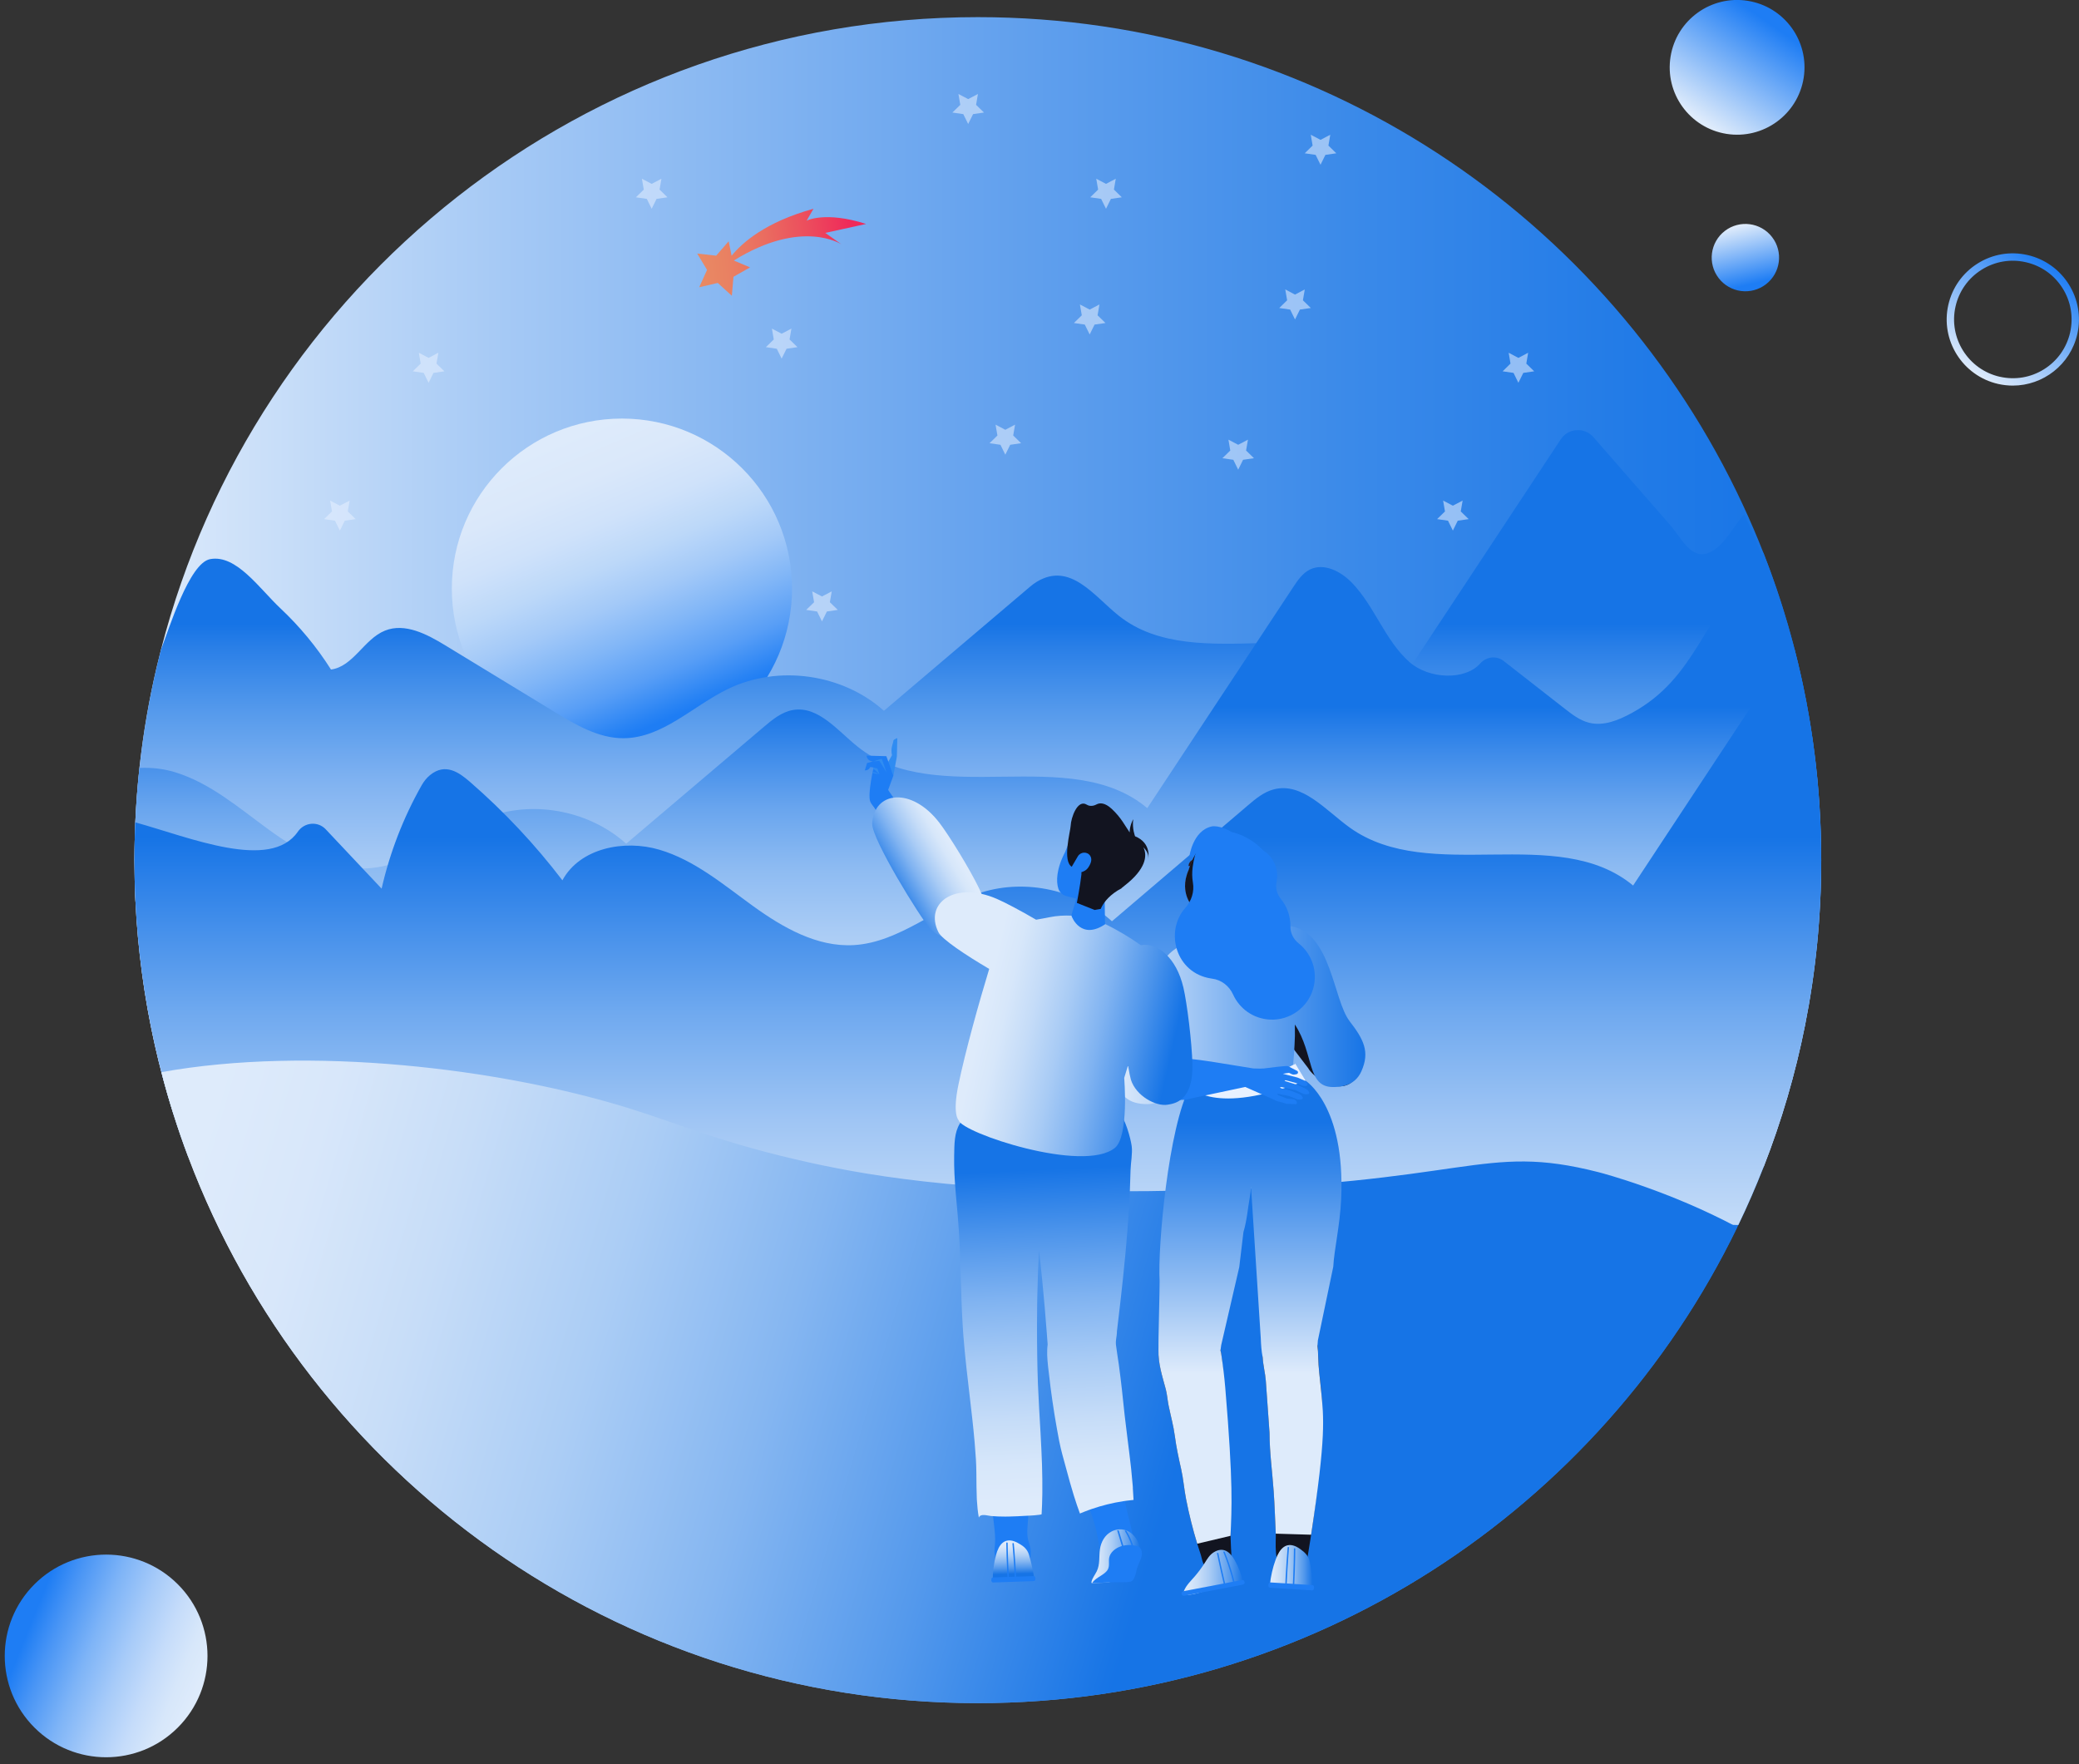 <svg width="231" height="196" viewBox="0 0 231 196" fill="none" xmlns="http://www.w3.org/2000/svg">
<rect x="0" y="0" width="231" height="196" fill="#333333" stroke="none"/>
<g clip-path="url(#clip0_6_4148)">
<path d="M200.405 8.669C201.062 4.588 198.283 0.747 194.2 0.092C190.117 -0.564 186.274 2.212 185.618 6.294C184.962 10.375 187.74 14.215 191.823 14.871C195.907 15.527 199.749 12.75 200.405 8.669Z" fill="url(#paint0_linear_6_4148)"/>
<path d="M196.21 31.588C197.85 30.331 198.16 27.982 196.901 26.343C195.643 24.704 193.293 24.395 191.653 25.653C190.013 26.91 189.704 29.259 190.962 30.898C192.22 32.537 194.57 32.846 196.21 31.588Z" fill="url(#paint1_linear_6_4148)"/>
<path d="M223.649 42.84C223.111 42.84 222.565 42.779 222.019 42.657C218.068 41.758 215.582 37.817 216.481 33.866C216.917 31.952 218.071 30.323 219.731 29.277C221.391 28.231 223.361 27.896 225.274 28.331C229.225 29.229 231.711 33.171 230.812 37.122C230.039 40.525 227.002 42.84 223.647 42.84H223.649ZM222.202 41.856C223.902 42.241 225.652 41.944 227.127 41.015C228.601 40.087 229.628 38.638 230.014 36.939C230.399 35.24 230.101 33.491 229.172 32.017C228.243 30.543 226.794 29.517 225.094 29.132C223.394 28.744 221.644 29.044 220.169 29.973C218.694 30.901 217.668 32.35 217.282 34.049C216.484 37.557 218.692 41.06 222.202 41.859V41.856Z" fill="url(#paint2_linear_6_4148)"/>
<path d="M19.757 191.934C24.155 187.538 24.155 180.41 19.757 176.013C15.358 171.617 8.226 171.617 3.827 176.013C-0.572 180.41 -0.572 187.538 3.827 191.934C8.226 196.331 15.358 196.331 19.757 191.934Z" fill="url(#paint3_linear_6_4148)"/>
<path d="M202.358 95.561C202.358 101.824 201.742 107.944 200.568 113.865C199.488 119.31 197.936 124.587 195.956 129.649C195.099 131.839 194.163 133.988 193.149 136.095C193.109 136.178 193.069 136.261 193.029 136.343C177.861 167.639 145.779 189.217 108.649 189.217C68.507 189.217 34.259 163.991 20.915 128.533C20.321 126.959 19.77 125.366 19.262 123.752C18.779 122.223 18.336 120.679 17.933 119.117C16.996 115.509 16.27 111.816 15.77 108.052C15.417 105.427 15.176 102.77 15.049 100.082C14.976 98.583 14.941 97.077 14.941 95.561C14.941 94.152 14.971 92.753 15.034 91.362C15.124 89.33 15.276 87.316 15.494 85.321C15.91 81.498 16.556 77.747 17.419 74.076C17.567 73.445 17.723 72.817 17.883 72.192C17.883 72.189 17.883 72.189 17.883 72.186C28.27 31.772 64.97 1.904 108.649 1.904C146.295 1.904 178.755 24.09 193.655 56.094C194.466 57.836 195.227 59.607 195.931 61.407C197.293 64.88 198.452 68.453 199.393 72.114C201.329 79.608 202.358 87.463 202.358 95.561Z" fill="url(#paint4_linear_6_4148)"/>
<path d="M69.103 84.283C79.542 84.283 88.004 75.825 88.004 65.393C88.004 54.96 79.542 46.503 69.103 46.503C58.665 46.503 50.203 54.96 50.203 65.393C50.203 75.825 58.665 84.283 69.103 84.283Z" fill="url(#paint5_linear_6_4148)"/>
<path d="M202.182 95.561C202.197 100.74 201.784 105.92 200.928 111.027C200.79 111.856 200.598 112.754 199.942 113.277C199.301 113.787 198.404 113.785 197.583 113.76C138.023 111.888 78.462 110.019 18.902 108.147C18.203 108.127 17.445 108.082 16.914 107.629C16.416 107.206 16.235 106.528 16.093 105.893C15.664 103.978 15.314 102.039 15.049 100.082C14.976 98.583 14.941 97.077 14.941 95.561C14.941 88.166 15.797 80.975 17.419 74.076C17.567 73.445 17.723 72.817 17.883 72.192C17.883 72.189 17.883 72.189 17.883 72.186C18.767 69.922 21.017 62.558 23.346 62.12C26.255 61.574 28.796 65.363 31.152 67.58C33.31 69.609 35.191 71.881 36.776 74.384C39.257 74.056 40.449 70.998 42.77 70.065C44.988 69.169 47.434 70.455 49.477 71.699C53.528 74.168 57.581 76.636 61.632 79.103C63.991 80.539 66.51 82.023 69.271 82.016C73.61 82.006 76.99 78.427 80.896 76.535C86.459 73.841 93.607 74.847 98.214 78.97L114.408 65.218C114.661 65.002 114.924 64.8 115.206 64.63C118.929 62.392 121.546 66.209 124.317 68.413C133.005 75.332 148.133 67.325 156.049 75.114L173.42 48.807C174.251 47.549 176.054 47.429 177.045 48.565L185.563 58.321C186.927 59.888 187.946 62.362 190.075 61.322C191.652 60.548 192.653 58.389 193.8 57.128C199.293 69.146 202.137 82.351 202.18 95.561H202.182Z" fill="url(#paint6_linear_6_4148)"/>
<path d="M202.358 95.561C202.358 101.824 201.742 107.944 200.568 113.865C199.488 119.31 197.936 124.587 195.956 129.649C137.059 127.68 78.159 125.716 19.262 123.752C17.665 118.692 16.488 113.445 15.77 108.052C15.417 105.427 15.176 102.77 15.049 100.082C14.976 98.583 14.941 97.077 14.941 95.561C14.941 92.097 15.129 88.682 15.494 85.321C16.826 85.249 18.183 85.409 19.435 85.789C23.361 86.985 26.558 89.768 29.875 92.182C33.193 94.597 37.048 96.779 41.137 96.449C46.002 96.058 49.867 92.263 54.479 90.676C59.572 88.924 65.571 90.141 69.577 93.734C74.667 89.415 79.757 85.096 84.847 80.777C85.82 79.951 86.857 79.093 88.116 78.88C90.933 78.405 93.069 81.185 95.305 82.966C104.067 89.96 118.894 82.566 127.475 89.785C132.878 81.6 138.281 73.418 143.686 65.235C144.189 64.469 144.735 63.671 145.559 63.268C147.131 62.503 149.016 63.498 150.228 64.76C152.739 67.367 153.876 71.111 156.573 73.525C158.748 75.469 162.794 75.612 164.469 73.71C165.143 72.945 166.279 72.812 167.081 73.438L173.843 78.722C174.682 79.378 175.553 80.049 176.587 80.302C178.182 80.692 179.837 80.016 181.279 79.231C188.562 75.264 189.131 68.588 195.931 61.407C200.079 71.989 202.358 83.51 202.358 95.561Z" fill="url(#paint7_linear_6_4148)"/>
<path d="M202.358 95.561C202.358 101.824 201.742 107.944 200.568 113.865C199.488 119.31 197.936 124.587 195.956 129.649C195.099 131.839 194.163 133.988 193.149 136.095C135.657 135.182 78.132 133.721 20.915 128.533C20.321 126.959 19.77 125.366 19.262 123.752C17.665 118.692 16.488 113.445 15.77 108.052C15.417 105.427 15.176 102.77 15.049 100.082C14.976 98.583 14.941 97.077 14.941 95.561C14.941 94.152 14.971 92.753 15.034 91.362C21.163 93.063 30.063 96.804 33.095 92.398C33.821 91.347 35.316 91.204 36.192 92.135L42.401 98.728C43.318 94.71 44.822 90.824 46.855 87.238C47.093 86.817 47.396 86.432 47.769 86.124C49.482 84.713 51.014 85.819 52.228 86.875C56.009 90.156 59.452 93.824 62.489 97.803C64.431 94.219 69.354 93.248 73.262 94.402C77.173 95.556 80.38 98.283 83.682 100.67C86.985 103.055 90.785 105.234 94.854 105.002C100.029 104.704 104.175 100.64 109.132 99.126C114.057 97.623 119.736 98.894 123.549 102.354L138.616 89.51C139.49 88.762 140.406 87.994 141.52 87.701C144.7 86.862 147.314 90.04 149.988 91.955C158.871 98.323 173.039 91.409 181.457 98.381C186.712 90.416 191.967 82.451 197.223 74.486C197.818 73.588 198.479 72.634 199.393 72.114C201.329 79.608 202.358 87.463 202.358 95.561Z" fill="url(#paint8_linear_6_4148)"/>
<path d="M77.468 28.171L79.574 28.406L80.961 26.807L81.291 28.411C82.441 26.995 85.039 24.663 90.385 23.196L89.624 24.518C89.624 24.518 91.672 23.427 96.233 24.88L91.699 25.876L93.492 27.145C93.492 27.145 89.123 24.232 81.534 28.944L83.337 29.705L81.497 30.751L81.316 32.86L79.752 31.434L77.689 31.914L78.562 29.985L77.468 28.174V28.171Z" fill="url(#paint9_linear_6_4148)"/>
<g style="mix-blend-mode:soft-light" opacity="0.55">
<path d="M107.575 11.01L108.659 10.442L108.454 11.648L109.33 12.502L108.118 12.679L107.575 13.775L107.034 12.679L105.823 12.502L106.699 11.648L106.491 10.442L107.575 11.01Z" fill="#E8F1FF"/>
</g>
<g style="mix-blend-mode:soft-light" opacity="0.55">
<path d="M168.71 39.762L169.795 39.191L169.589 40.397L170.466 41.253L169.254 41.428L168.71 42.527L168.17 41.428L166.958 41.253L167.834 40.397L167.629 39.191L168.71 39.762Z" fill="#E8F1FF"/>
</g>
<g style="mix-blend-mode:soft-light" opacity="0.55">
<path d="M121.075 34.394L122.159 33.826L121.954 35.032L122.83 35.886L121.618 36.061L121.075 37.159L120.534 36.061L119.323 35.886L120.199 35.032L119.991 33.826L121.075 34.394Z" fill="#E8F1FF"/>
</g>
<g style="mix-blend-mode:soft-light" opacity="0.55">
<path d="M137.577 49.416L138.661 48.847L138.453 50.054L139.33 50.907L138.118 51.082L137.577 52.181L137.034 51.082L135.822 50.907L136.698 50.054L136.493 48.847L137.577 49.416Z" fill="#E8F1FF"/>
</g>
<g style="mix-blend-mode:soft-light" opacity="0.55">
<path d="M143.891 32.728L144.975 32.157L144.768 33.363L145.646 34.219L144.435 34.394L143.891 35.493L143.351 34.394L142.139 34.219L143.015 33.363L142.807 32.157L143.891 32.728Z" fill="#E8F1FF"/>
</g>
<g style="mix-blend-mode:soft-light" opacity="0.55">
<path d="M111.701 47.749L112.785 47.178L112.578 48.385L113.456 49.24L112.245 49.416L111.701 50.514L111.16 49.416L109.949 49.24L110.825 48.385L110.617 47.178L111.701 47.749Z" fill="#E8F1FF"/>
</g>
<g style="mix-blend-mode:soft-light" opacity="0.55">
<path d="M91.331 66.269L92.415 65.701L92.207 66.907L93.086 67.76L91.874 67.938L91.331 69.034L90.79 67.938L89.579 67.76L90.455 66.907L90.247 65.701L91.331 66.269Z" fill="#E8F1FF"/>
</g>
<g style="mix-blend-mode:soft-light" opacity="0.55">
<path d="M37.765 56.182L38.849 55.614L38.641 56.82L39.517 57.673L38.305 57.848L37.765 58.947L37.221 57.848L36.01 57.673L36.888 56.82L36.68 55.614L37.765 56.182Z" fill="#E8F1FF"/>
</g>
<g style="mix-blend-mode:soft-light" opacity="0.55">
<path d="M146.725 15.539L147.807 14.969L147.602 16.175L148.478 17.031L147.266 17.206L146.725 18.304L146.182 17.206L144.97 17.031L145.847 16.175L145.641 14.969L146.725 15.539Z" fill="#E8F1FF"/>
</g>
<g style="mix-blend-mode:soft-light" opacity="0.55">
<path d="M122.89 20.429L123.974 19.858L123.769 21.064L124.645 21.92L123.434 22.095L122.89 23.194L122.349 22.095L121.138 21.92L122.014 21.064L121.806 19.858L122.89 20.429Z" fill="#E8F1FF"/>
</g>
<g style="mix-blend-mode:soft-light" opacity="0.55">
<path d="M161.43 56.182L162.514 55.614L162.306 56.82L163.185 57.673L161.973 57.848L161.43 58.947L160.889 57.848L159.677 57.673L160.553 56.82L160.346 55.614L161.43 56.182Z" fill="#E8F1FF"/>
</g>
<g style="mix-blend-mode:soft-light" opacity="0.55">
<path d="M72.408 20.429L73.492 19.858L73.284 21.064L74.163 21.92L72.951 22.095L72.408 23.194L71.867 22.095L70.656 21.92L71.532 21.064L71.324 19.858L72.408 20.429Z" fill="#E8F1FF"/>
</g>
<g style="mix-blend-mode:soft-light" opacity="0.55">
<path d="M86.85 37.077L87.934 36.509L87.728 37.715L88.605 38.568L87.393 38.746L86.85 39.842L86.309 38.746L85.097 38.568L85.973 37.715L85.768 36.509L86.85 37.077Z" fill="#E8F1FF"/>
</g>
<g style="mix-blend-mode:soft-light" opacity="0.55">
<path d="M47.622 39.762L48.706 39.191L48.498 40.397L49.374 41.253L48.162 41.428L47.622 42.527L47.078 41.428L45.867 41.253L46.745 40.397L46.538 39.191L47.622 39.762Z" fill="#E8F1FF"/>
</g>
<path d="M193.029 136.343C177.861 167.639 145.779 189.217 108.649 189.217C68.507 189.217 34.259 163.991 20.915 128.533C20.321 126.959 19.77 125.366 19.262 123.752C18.779 122.223 18.336 120.679 17.933 119.117C34.39 116.152 55.466 118.682 69.692 123.071C75.688 124.92 80.295 127.045 90.15 129.204C97.31 130.771 109.18 132.78 131.571 132.269C163.418 131.544 164.574 126.904 177.596 130.225C178.177 130.373 185.525 132.329 193.029 136.343Z" fill="url(#paint10_linear_6_4148)"/>
<path d="M132.429 96.236C132.447 96.019 132.59 95.853 132.747 95.866C132.905 95.878 133.02 96.064 133.003 96.281" stroke="#281922" stroke-width="0.76" stroke-miterlimit="10"/>
<path d="M133.754 103.971C133.754 103.971 134.189 104.394 133.947 106.451C133.824 107.484 133.291 110.009 132.645 112.421" stroke="#2D5D5E" stroke-width="0.86" stroke-miterlimit="10"/>
<path d="M140.862 98.26C139.853 100.528 137.337 101.614 135.243 100.683C133.15 99.752 132.227 97.139 133.278 94.892C134.42 92.455 136.405 91.932 138.423 93.018C140.639 94.209 141.868 95.996 140.859 98.263L140.862 98.26Z" fill="#1E7DF4"/>
<path d="M133.338 101.396C134.82 101.971 137.88 101.061 138.453 99.579C138.453 99.579 139.582 97.412 139.437 96.549C139.184 95.053 136.265 93.786 135.006 93.539C133.075 93.158 132.109 96.629 132.109 96.629C130.905 99.337 132.69 101.143 133.338 101.393V101.396Z" fill="#FF8F6A"/>
<path d="M139.7 99.372C139.422 99.995 138.628 100.285 137.862 99.99L138.766 97.69C139.532 97.983 140.198 98.253 139.7 99.372Z" fill="#121420"/>
<path d="M139.855 94.83C138.916 94.007 134.868 92.36 134.868 92.36C134.868 92.36 134.991 94.029 136.353 95.663C136.726 96.111 137.229 96.534 137.73 96.899C138.248 97.275 138.511 97.91 138.388 98.536L138.473 98.403C138.726 98.01 139.234 97.873 139.653 98.085C139.653 98.085 140.792 95.656 139.853 94.832L139.855 94.83Z" fill="#1E7DF4"/>
<path d="M137.99 98.145C137.99 98.145 135.579 95.816 132.159 95.125C132.159 95.125 132.527 92.3 134.613 91.822C135.962 91.514 140.674 93.694 137.99 98.145Z" fill="#1E7DF4"/>
<path d="M149.697 116.515C148.518 115.289 144.242 112.854 142.246 111.595L141.668 111.125C141.525 110.992 141.41 110.88 141.41 110.88C141.408 110.88 141.405 110.882 141.403 110.885C141.04 110.482 139.615 108.895 139.495 108.89L138.356 108.62C138.185 108.613 138.083 108.81 138.188 108.945C138.361 109.168 138.406 109.248 138.679 109.316L138.921 109.376L139.37 109.904L137.872 109.166L137.151 108.933C136.969 108.88 136.771 108.888 136.593 108.958C136.593 108.958 136.5 109.018 136.485 109.065C136.473 109.113 136.48 109.163 136.51 109.203C136.51 109.203 136.608 109.386 136.976 109.531L137.62 109.739L138.631 110.224C138.871 110.387 138.659 110.359 138.596 110.332L137.394 109.804L136.415 109.518C136.232 109.466 136.035 109.473 135.857 109.543L135.844 109.548C135.799 109.566 135.764 109.604 135.749 109.651C135.737 109.699 135.744 109.749 135.774 109.789L135.782 109.799C135.894 109.951 136.057 110.064 136.24 110.116L137.141 110.377L138.513 111.11C138.736 111.273 138.561 111.293 138.451 111.235L137.552 110.78L136.591 110.439C136.41 110.374 136.212 110.374 136.03 110.432L136.017 110.437C135.97 110.452 135.935 110.489 135.917 110.534C135.902 110.582 135.907 110.632 135.935 110.674L135.942 110.684C136.047 110.845 136.202 110.965 136.383 111.027L137.269 111.338L138.358 111.953C138.396 111.976 138.378 112.033 138.336 112.031L138.195 112.026L137.236 111.69L136.636 111.273C136.435 111.165 136.265 111.182 136.092 111.328C136.022 111.388 136.03 111.498 136.11 111.545L136.891 112.158L137.94 112.646L138.438 112.784L141.59 113.735L145.353 118.669C145.353 118.669 145.877 119.703 147.642 120.433C150.238 121.509 152.103 119.022 149.692 116.515H149.697Z" fill="#121420"/>
<path d="M128.233 121.167C129.785 120.469 133.513 117.258 135.371 115.802L136.007 115.414C136.18 115.324 136.325 115.254 136.325 115.254C136.325 115.251 136.325 115.249 136.325 115.246C136.828 115.041 138.799 114.23 138.844 114.12L139.48 113.139C139.545 112.979 139.392 112.819 139.229 112.874C138.962 112.964 138.871 112.977 138.714 113.212L138.576 113.422L137.93 113.667L139.129 112.504L139.59 111.903C139.703 111.748 139.76 111.56 139.755 111.368C139.755 111.368 139.73 111.26 139.69 111.23C139.65 111.202 139.6 111.192 139.552 111.207C139.552 111.207 139.347 111.24 139.087 111.535L138.676 112.071L137.88 112.859C137.645 113.029 137.742 112.839 137.79 112.789L138.689 111.833L139.287 111.007C139.4 110.852 139.457 110.664 139.452 110.472V110.459C139.452 110.409 139.427 110.364 139.387 110.337C139.347 110.309 139.297 110.299 139.249 110.314L139.237 110.319C139.054 110.374 138.896 110.489 138.784 110.644L138.235 111.408L137.084 112.451C136.856 112.606 136.896 112.436 136.986 112.351L137.717 111.658L138.361 110.867C138.481 110.72 138.551 110.534 138.553 110.342V110.329C138.553 110.279 138.533 110.234 138.496 110.202C138.458 110.172 138.406 110.159 138.358 110.172H138.346C138.16 110.219 137.995 110.324 137.875 110.474L137.287 111.205L136.343 112.023C136.31 112.051 136.26 112.016 136.278 111.976L136.33 111.846L136.966 111.055L137.562 110.629C137.73 110.479 137.772 110.312 137.692 110.099C137.66 110.011 137.552 109.984 137.482 110.044L136.641 110.574L135.829 111.398L135.534 111.821L133.579 114.468L127.665 116.355C127.665 116.355 126.516 116.5 125.234 117.919C123.348 120.003 125.068 122.593 128.238 121.164L128.233 121.167Z" fill="#121420"/>
<path d="M137.645 102.56L137.87 100.34C138.123 100.11 138.316 99.855 138.423 99.579C138.423 99.579 139.552 97.412 139.407 96.549C139.154 95.053 136.235 93.786 134.976 93.539C133.045 93.158 132.079 96.629 132.079 96.629C130.875 99.337 132.66 101.143 133.308 101.393C133.656 101.529 134.092 101.579 134.56 101.561L134.38 102.8C133.246 102.952 132.542 103.12 132.542 103.12C132.542 103.12 135.276 111.755 136.495 111.072C137.715 110.392 139.117 102.582 139.117 102.582C138.613 102.557 138.123 102.549 137.65 102.557L137.645 102.56Z" fill="#121420"/>
<path d="M149.95 113.44C148.145 111.105 147.92 103.666 143.446 102.9C143.446 102.9 143.441 102.922 143.431 102.96C143.058 102.905 141.14 102.637 139.112 102.585C139.112 102.585 137.547 103.918 135.744 103.918C134.347 103.918 132.537 103.123 132.537 103.123C132.537 103.123 132.304 103.801 132.041 104.824C127.665 105.682 127.427 113.027 125.637 115.341C124.072 117.366 123.348 118.744 124.322 120.924C125.066 122.588 126.703 122.666 127.482 122.668C130.366 122.668 129.57 119.107 131.633 115.844C131.658 115.859 131.681 115.874 131.706 115.887C131.706 115.949 131.706 116.014 131.703 116.074L131.751 115.912C131.886 115.987 132.019 116.054 132.144 116.114C131.538 118.176 132.424 119.788 132.84 120.959C133.403 122.543 133.626 124.375 136.818 124.873C137.039 125.313 137.169 125.573 137.169 125.573C140.486 126.572 143.506 126.374 143.879 115.089C143.886 114.836 143.884 114.39 143.874 113.822C146.037 117.118 145.183 120.769 148.102 120.769C148.881 120.769 150.519 120.691 151.262 119.025C152.236 116.845 151.513 115.466 149.948 113.442L149.95 113.44Z" fill="url(#paint11_linear_6_4148)"/>
<path d="M131.708 100.853C132.394 100.087 132.717 99.064 132.545 98.05C132.452 97.507 132.439 96.927 132.519 96.334C133.018 92.563 134.795 92.137 136.761 92.438C137.517 92.553 138.17 92.956 138.671 93.546C138.914 93.834 139.237 94.039 139.6 94.149C141.247 94.647 142.169 96.331 141.843 97.93C141.706 98.601 141.856 99.306 142.291 99.835C143.002 100.695 143.396 101.789 143.378 102.927C143.365 103.661 143.721 104.351 144.294 104.807C145.734 105.948 146.463 107.889 145.909 109.846C145.316 111.943 143.315 113.379 141.137 113.279C139.249 113.192 137.717 112.051 137.011 110.492C136.58 109.543 135.717 108.86 134.683 108.728C134.643 108.723 134.6 108.718 134.56 108.71C130.612 108.105 129.385 103.455 131.713 100.853H131.708Z" fill="#1E7DF4"/>
<path d="M140.747 148.847C141.237 148.159 142.089 147.859 142.807 147.478C143.188 147.278 143.596 147.103 144.026 147.088C146.16 147.005 146.443 149.06 146.468 150.674C146.488 151.95 146.673 153.239 146.796 154.505C147.091 157.575 146.788 160.716 146.51 163.778C146.215 167.039 145.752 170.259 145.201 173.485C145.181 173.597 145.158 173.72 145.073 173.798C144.98 173.883 144.845 173.89 144.72 173.895C144.024 173.92 143.325 173.943 142.629 173.968C141.475 174.008 141.791 171.18 141.753 170.392C141.678 168.826 141.633 167.257 141.523 165.693C141.37 163.548 141.062 161.354 141.062 159.207C140.924 157.272 140.787 155.336 140.649 153.401C140.549 151.985 139.833 150.128 140.749 148.85L140.747 148.847Z" fill="#121420"/>
<path d="M128.814 149.298C128.932 148.907 129.147 148.567 129.43 148.219C130.284 147.168 131.924 146.718 133.183 147.266C134.33 147.764 135.521 149.263 135.684 150.361C135.872 151.625 135.945 153.026 135.945 154.23C135.945 157.312 136.413 160.3 136.538 163.371C136.673 166.664 136.636 169.957 136.851 173.255C136.851 173.29 136.145 173.622 136.085 173.635C135.602 173.715 134.262 174.188 133.856 173.91C133.631 173.755 133.518 173.029 133.433 172.774C133.293 172.354 133.158 171.931 133.028 171.508C132.532 169.882 132.119 168.23 131.791 166.563C131.568 165.43 131.493 164.321 131.238 163.195C130.965 161.989 130.702 160.778 130.542 159.55C130.391 158.413 130.076 157.275 129.846 156.151C129.725 155.568 129.69 154.93 129.538 154.362C129.139 152.856 128.666 151.49 128.721 149.898C128.729 149.683 128.761 149.488 128.817 149.303L128.814 149.298Z" fill="#121420"/>
<path d="M145.681 170.507C147.359 159.462 147.086 157.575 146.791 154.505C146.668 153.239 146.485 151.95 146.463 150.674C146.458 150.306 146.438 149.916 146.385 149.533C146.397 149.33 146.412 149.125 146.43 148.92L148.14 140.737C148.248 138.743 148.879 136.236 149.019 133.18C149.495 122.783 145.04 120.051 145.04 120.051L143.901 118.169C139.167 120.794 134.044 121.442 132.074 118.677L132.217 120.746C129.83 125.213 128.616 138.52 128.847 142.326C128.867 142.649 128.686 149.493 128.716 149.956C128.676 151.525 129.142 152.873 129.535 154.36C129.685 154.93 129.723 155.566 129.843 156.149C130.073 157.272 130.389 158.411 130.539 159.547C130.699 160.776 130.962 161.987 131.235 163.193C131.49 164.319 131.566 165.427 131.788 166.561C132.116 168.23 132.529 169.879 133.025 171.506L136.726 170.63C136.851 167.524 137.051 165.037 136.142 154.197C136.042 152.998 135.874 151.625 135.687 150.361C135.672 150.256 135.639 150.148 135.607 150.038C135.632 149.838 135.662 149.64 135.689 149.44L137.695 140.777L138.16 136.884C138.551 135.57 138.636 134.299 138.874 132.95C138.936 132.595 138.982 132.232 139.004 131.869L140.086 148.687C140.113 149.378 140.158 150.113 140.296 150.801C140.346 151.687 140.591 152.611 140.646 153.399C140.784 155.333 140.922 157.27 141.06 159.204C141.06 161.354 141.37 163.548 141.52 165.69C141.633 167.254 141.675 168.823 141.751 170.39" fill="url(#paint12_linear_6_4148)"/>
<path d="M145.066 120.051L143.926 118.169C139.192 120.794 134.069 121.442 132.099 118.677L132.242 120.746C132.242 120.746 134.763 124.077 145.066 120.053V120.051Z" fill="#E8F1FF"/>
<path d="M145.769 176.508C145.789 176.48 145.807 176.453 145.819 176.42C145.872 176.297 145.864 176.155 145.854 176.02C145.797 175.201 145.694 174.388 145.546 173.587C145.421 172.899 145.035 172.506 144.537 172.149C144.38 172.036 144.222 171.923 144.052 171.841C142.89 171.278 142.189 172.051 141.756 173.227C141.413 174.155 141.19 175.139 141.092 176.137C141.092 176.162 141.087 176.187 141.085 176.212L145.767 176.508H145.769Z" fill="url(#paint13_linear_6_4148)"/>
<path d="M145.819 176.102L143.811 175.977C143.861 174.976 143.896 173.975 143.914 172.972C143.919 172.669 143.924 172.366 143.926 172.064C143.926 171.993 143.769 171.986 143.769 172.054C143.759 173.12 143.731 174.185 143.686 175.251C143.676 175.489 143.663 175.727 143.653 175.965L142.975 175.922C143.02 174.901 143.08 173.88 143.155 172.859C143.178 172.549 143.203 172.239 143.228 171.926C143.233 171.858 143.075 171.846 143.07 171.916C142.977 173.014 142.905 174.115 142.847 175.216C142.835 175.449 142.825 175.679 142.815 175.912L141.152 175.807C141.042 175.799 140.947 175.897 140.939 176.022L140.932 176.157C140.924 176.285 141.007 176.393 141.117 176.398L145.784 176.69C145.894 176.698 145.989 176.6 145.997 176.475L146.004 176.34C146.012 176.212 145.929 176.105 145.819 176.1V176.102Z" fill="#1E7DF4"/>
<path d="M133.766 176.798C133.584 176.85 133.398 176.903 133.213 176.958C132.883 177.056 132.545 177.136 132.202 177.168C132.006 177.188 131.558 177.321 131.5 177.046C131.48 176.948 131.51 176.845 131.548 176.753C131.798 176.12 132.319 175.639 132.765 175.121C133.165 174.656 133.538 174.145 133.869 173.625C134.152 173.177 134.41 172.732 134.878 172.449C135.925 171.813 136.671 172.399 137.206 173.365C137.63 174.128 137.945 174.954 138.14 175.807C138.145 175.83 138.15 175.85 138.155 175.872C137.492 175.997 136.831 176.125 136.167 176.25C135.884 176.305 135.597 176.355 135.319 176.433C135.078 176.498 134.825 176.515 134.58 176.578C134.307 176.648 134.039 176.72 133.771 176.795L133.766 176.798Z" fill="url(#paint14_linear_6_4148)"/>
<path d="M131.523 176.775C133.005 176.493 134.485 176.21 135.967 175.93C135.762 175.071 135.564 174.211 135.381 173.347C135.326 173.087 135.271 172.827 135.216 172.564C135.206 172.509 135.364 172.501 135.376 172.564C135.566 173.482 135.767 174.398 135.98 175.312C136.025 175.507 136.072 175.704 136.12 175.9C136.373 175.852 136.628 175.802 136.881 175.754L137.006 175.732C136.791 174.869 136.528 174.015 136.217 173.18C136.125 172.929 136.027 172.679 135.927 172.431C135.902 172.369 136.06 172.354 136.08 172.409C136.44 173.292 136.751 174.198 137.006 175.121C137.059 175.314 137.109 175.509 137.159 175.702C137.427 175.652 137.695 175.599 137.96 175.549C138.11 175.522 138.25 175.584 138.27 175.694L138.293 175.809C138.313 175.917 138.208 176.03 138.058 176.057L131.621 177.283C131.47 177.311 131.33 177.248 131.31 177.138L131.288 177.023C131.268 176.916 131.373 176.803 131.523 176.775Z" fill="#1E7DF4"/>
<path d="M130.401 117.573C132.096 117.413 136.926 118.357 139.259 118.704L140.003 118.724C140.198 118.717 140.359 118.707 140.359 118.707C140.359 118.709 140.359 118.712 140.361 118.714C140.899 118.644 143.015 118.374 143.108 118.447L144.147 118.985C144.282 119.092 144.229 119.305 144.062 119.34C143.786 119.395 143.698 119.428 143.448 119.302L143.225 119.19L142.542 119.297L144.159 119.715L144.858 120.008C145.033 120.088 145.176 120.223 145.266 120.391C145.266 120.391 145.296 120.499 145.276 120.544C145.256 120.589 145.216 120.621 145.166 120.631C145.166 120.631 144.97 120.706 144.6 120.576L143.979 120.313L142.895 120.023C142.607 119.991 142.785 120.108 142.852 120.128L144.107 120.514L145.035 120.936C145.211 121.017 145.353 121.152 145.444 121.319L145.449 121.332C145.471 121.374 145.474 121.427 145.454 121.472C145.434 121.517 145.393 121.55 145.343 121.56H145.331C145.146 121.605 144.95 121.585 144.778 121.504L143.924 121.114L142.407 120.776C142.131 120.754 142.251 120.881 142.372 120.911L143.348 121.152L144.299 121.522C144.477 121.592 144.63 121.717 144.728 121.882L144.735 121.892C144.76 121.935 144.765 121.985 144.748 122.032C144.73 122.077 144.69 122.113 144.645 122.128H144.632C144.45 122.183 144.254 122.173 144.077 122.105L143.203 121.762L141.976 121.519C141.933 121.512 141.908 121.567 141.943 121.592L142.054 121.68L142.997 122.052L143.726 122.128C143.946 122.175 144.067 122.3 144.102 122.523C144.117 122.613 144.036 122.693 143.946 122.676L142.955 122.63L141.841 122.315L141.373 122.095L138.363 120.761L132.289 122.047C132.289 122.047 131.22 122.488 129.402 121.892C126.731 121.014 126.944 117.914 130.406 117.586L130.401 117.573Z" fill="#1E7DF4"/>
<path d="M122.773 102.357L122.735 99.144L120.522 98.478L119.683 99.311C119.683 99.311 119.568 99.825 119.468 100.277C119.315 100.963 117.58 104.922 120.632 105.915C123.298 106.786 122.773 102.359 122.773 102.357Z" fill="#1E7DF4"/>
<path d="M118.511 99.562L119.368 99.787C120.552 100.1 121.829 99.98 122.888 99.364C124.135 98.638 124.768 97.477 125.389 96.254C125.389 96.254 126.496 96.004 126.393 95.05C126.218 93.394 123.106 91.807 121.741 91.449C119.65 90.901 118.356 94.64 118.356 94.64C117.355 96.564 117.34 97.94 117.595 98.726C117.73 99.144 118.088 99.449 118.511 99.562Z" fill="#1E7DF4"/>
<path d="M120.75 89.397C121.075 89.603 121.486 89.558 121.826 89.375C122.197 89.175 122.76 89.155 123.534 89.873C124.59 90.854 125.013 91.767 125.517 92.48C125.512 91.717 125.912 91.011 125.912 91.011C125.775 92.07 126.12 92.911 126.12 92.911C128.018 93.686 127.57 95.475 127.57 95.475C127.677 94.953 127.409 94.5 127.046 94.139C127.517 95.093 127.289 96.587 124.946 98.401C124.828 98.493 124.718 98.583 124.61 98.673L124.628 98.683C123.313 99.364 122.697 100.225 122.45 100.673L122.304 100.976C122.304 100.976 122.169 101.013 121.991 101.033L121.633 101.098L119.653 100.312C119.653 100.312 120.036 98.301 120.154 97.177C120.266 96.091 119.19 96.479 119.142 96.329C117.983 95.763 118.942 92.313 118.962 91.75C118.992 90.874 119.718 88.754 120.75 89.397Z" fill="#121420"/>
<path d="M120.94 96.346C120.532 96.974 119.62 97.152 118.842 96.704L119.763 95.135C120.069 94.615 120.84 94.582 121.145 95.103C121.32 95.4 121.305 95.786 120.94 96.349V96.346Z" fill="#1E7DF4"/>
<path d="M99.263 86.174L99.651 84.058L99.701 82.051C99.701 82.018 99.666 81.996 99.638 82.013L99.353 82.168C99.303 82.196 99.268 82.243 99.263 82.301C99.233 82.666 98.922 83.097 99.11 83.907L98.662 84.688L99.26 86.177L99.263 86.174Z" fill="#2F8CF2"/>
<path d="M99.028 89.42L98.387 88.572L99.263 86.174L98.484 84.012L96.286 83.95C96.306 84.295 96.589 84.568 96.934 84.578H97.03L96.341 84.771L96.091 85.591C96.314 85.604 96.526 85.494 96.647 85.304L96.704 85.211L97.067 85.269C97.067 85.269 96.406 88.111 96.677 89.012C96.817 89.48 97.916 90.523 97.916 90.523L99.028 89.417V89.42Z" fill="#1E7DF4"/>
<path d="M97.032 84.583L97.711 84.538L98.494 85.787L97.976 84.288L97.032 84.583Z" fill="#2F8CF2"/>
<path d="M97.067 85.271L97.493 85.381L97.721 86.057L97.2 85.531L97.027 85.459L97.067 85.271Z" fill="#2F8CF2"/>
<path d="M96.962 85.769L97.328 85.847L97.615 86.047L97.26 85.937L96.939 85.872L96.962 85.769Z" fill="#2F8CF2"/>
<path d="M103.171 98.496C101.569 97.722 100.57 95.656 100.57 95.656L96.914 89.305C97.155 89.232 97.278 88.592 97.55 88.319C97.906 87.959 98.407 87.931 98.629 87.678C98.629 87.678 100.167 90.01 100.76 90.533C104.393 93.726 105.445 93.466 106.576 94.955C108.396 97.35 105.53 99.632 103.171 98.496Z" fill="#1E7DF4"/>
<path d="M103.306 103.13C102.295 102.012 96.834 93.211 96.914 91.497C97.085 87.926 101.258 87.361 104.375 91.407C105.419 92.763 107.733 96.499 108.829 98.778C110.6 102.454 108.769 103.553 108.166 103.961C107.082 104.694 104.578 104.544 103.304 103.13H103.306Z" fill="url(#paint15_linear_6_4148)"/>
<path d="M114.162 173.587C113.859 173.785 113.401 173.525 113.066 173.512C112.26 173.485 111.451 173.517 110.65 173.615C110.665 173.615 110.494 172.481 110.492 172.394C110.492 172.099 110.534 171.806 110.557 171.513C110.657 170.152 110.269 168.806 110.302 167.449C110.319 166.721 110.397 165.925 110.913 165.407C111.543 164.772 112.683 164.822 113.371 165.397C114.353 166.213 114.305 167.569 114.235 168.725C114.187 169.524 114.055 170.337 114.245 171.115C114.315 171.398 114.425 171.671 114.485 171.956C114.578 172.409 114.575 173.145 114.247 173.515C114.22 173.545 114.19 173.57 114.16 173.592L114.162 173.587Z" fill="#1E7DF4"/>
<path d="M114.826 175.489C114.843 175.462 114.856 175.434 114.866 175.402C114.903 175.282 114.883 175.149 114.861 175.021C114.728 174.258 114.553 173.502 114.34 172.762C114.155 172.126 113.749 171.791 113.236 171.501C113.076 171.408 112.913 171.318 112.74 171.255C111.574 170.832 110.973 171.626 110.667 172.772C110.424 173.675 110.302 174.621 110.304 175.569C110.304 175.594 110.304 175.617 110.304 175.642L114.823 175.487L114.826 175.489Z" fill="url(#paint16_linear_6_4148)"/>
<path d="M114.838 175.104L112.9 175.169C112.855 174.223 112.795 173.277 112.718 172.334C112.695 172.049 112.67 171.763 112.645 171.478C112.64 171.413 112.487 171.42 112.492 171.483C112.583 172.486 112.655 173.492 112.713 174.498C112.725 174.723 112.735 174.949 112.748 175.171L112.092 175.194C112.039 174.228 112.002 173.262 111.979 172.296C111.972 172.001 111.967 171.708 111.962 171.413C111.962 171.348 111.809 171.353 111.809 171.418C111.824 172.459 111.854 173.502 111.904 174.543C111.914 174.761 111.927 174.981 111.937 175.199L110.332 175.254C110.227 175.256 110.144 175.357 110.146 175.477L110.151 175.604C110.156 175.724 110.244 175.817 110.352 175.814L114.858 175.662C114.964 175.659 115.046 175.559 115.044 175.439L115.039 175.312C115.034 175.191 114.946 175.099 114.838 175.101V175.104Z" fill="#1E7DF4"/>
<path d="M121.996 161.604C123.171 161.249 124.029 161.887 124.51 162.825C124.748 163.29 124.735 163.904 124.796 164.406C124.813 164.904 124.953 165.4 124.956 165.895C124.958 166.418 125.021 166.931 125.129 167.447C125.341 168.483 125.682 169.496 125.83 170.542C125.845 170.65 125.857 170.762 125.805 170.86C125.697 171.065 125.071 171.17 124.843 171.22C124.55 171.285 124.235 171.378 123.977 171.523C123.283 171.916 123.121 172.764 122.615 173.35C122.582 173.387 122.54 173.425 122.49 173.415C122.442 173.402 122.425 173.352 122.415 173.307C122.367 173.092 122.332 172.877 122.292 172.662C122.072 171.465 121.926 170.289 121.563 169.116C121.16 167.815 120.727 166.506 120.251 165.227C120.104 164.827 119.953 164.421 119.896 164.001C119.838 163.581 119.881 163.138 120.096 162.762C120.284 162.432 120.622 162.159 121.022 162.069C121.213 162.027 121.308 162.037 121.453 161.922C121.631 161.782 121.751 161.676 121.991 161.601L121.996 161.604Z" fill="#1E7DF4"/>
<path d="M121.285 175.704C121.383 175.309 121.671 174.954 121.859 174.576C122.242 173.798 122.092 172.934 122.217 172.114C122.334 171.333 122.74 170.537 123.524 170.139C123.942 169.927 124.448 169.847 124.908 169.957C126.093 170.234 126.794 171.613 126.736 172.644C126.706 173.187 126.526 173.715 126.31 174.226C125.997 174.961 125.361 175.096 124.618 175.342C124.132 175.502 123.646 175.659 123.161 175.82L121.293 175.885C121.263 175.83 121.273 175.767 121.285 175.707V175.704Z" fill="url(#paint17_linear_6_4148)"/>
<path d="M121.396 175.807C121.781 175.234 122.768 174.964 123.091 174.371C123.316 173.955 123.156 173.485 123.246 173.044C123.361 172.481 123.919 171.976 124.64 171.766C124.645 171.766 124.65 171.763 124.655 171.761C124.483 171.19 124.31 170.622 124.137 170.052C124.122 170.002 124.29 169.987 124.31 170.047C124.48 170.605 124.648 171.163 124.818 171.721C125.114 171.656 125.419 171.638 125.719 171.658C125.539 171.115 125.294 170.592 124.988 170.097C124.953 170.042 125.124 170.019 125.154 170.069C125.469 170.577 125.717 171.118 125.9 171.676C126.047 171.696 126.193 171.723 126.338 171.758C126.413 171.778 126.478 171.806 126.536 171.841C126.864 172.049 126.924 172.509 126.851 172.869C126.766 173.285 126.536 173.663 126.388 174.063C126.233 174.486 126.148 175.624 125.584 175.732C125.071 175.83 124.45 175.769 123.927 175.787L121.361 175.875C121.371 175.85 121.386 175.825 121.401 175.802L121.396 175.807Z" fill="#1E7DF4"/>
<path d="M125.875 165.29C125.87 165.21 125.862 165.13 125.857 165.05C125.81 164.462 125.755 163.873 125.692 163.285C125.684 163.205 125.674 163.125 125.667 163.048C125.559 162.062 125.437 161.081 125.311 160.098C125.301 160.017 125.291 159.937 125.281 159.855C125.174 158.997 125.063 158.136 124.966 157.275C124.958 157.197 124.948 157.122 124.941 157.045C124.903 156.702 124.866 156.357 124.831 156.014C124.783 155.526 124.73 155.04 124.675 154.555C124.668 154.477 124.658 154.4 124.65 154.322C124.553 153.461 124.448 152.603 124.332 151.745C124.327 151.702 124.32 151.66 124.315 151.617C124.31 151.582 124.305 151.547 124.3 151.512C124.202 150.806 124.077 150.103 123.994 149.398C123.952 149.032 124.034 148.675 124.077 148.312C124.087 148.234 124.095 148.157 124.1 148.079C124.1 148.031 124.105 147.981 124.102 147.931C124.222 146.925 124.34 145.917 124.455 144.911C124.465 144.833 124.473 144.756 124.483 144.676C124.57 143.915 124.653 143.154 124.736 142.391C124.743 142.314 124.753 142.236 124.761 142.158C124.856 141.265 124.943 140.369 125.028 139.476C125.036 139.398 125.043 139.321 125.051 139.243C125.129 138.403 125.201 137.562 125.266 136.721C125.291 136.386 125.316 136.048 125.341 135.713C125.346 135.635 125.351 135.557 125.359 135.48C125.429 134.461 125.489 133.445 125.534 132.425C125.539 132.347 125.542 132.269 125.544 132.192C125.577 131.461 125.602 130.73 125.617 130C125.637 129.162 125.852 128.156 125.744 127.332C125.637 126.512 125.008 124.152 124.275 123.516C124.15 123.406 124.112 124.885 123.972 124.785C123.071 124.124 121.964 123.664 120.975 123.546C120.91 123.539 120.845 123.531 120.782 123.529C120.494 123.509 120.209 123.516 119.926 123.551C119.803 123.566 119.683 123.586 119.563 123.611C118.218 123.889 117.014 124.757 116.238 125.836C116.165 125.936 116.095 126.041 116.03 126.144C115.99 126.209 115.95 126.274 115.912 126.339C115.825 126.494 115.745 126.652 115.667 126.812C115.567 126.424 115.444 126.044 115.297 125.691C115.061 125.13 114.761 124.635 114.38 124.267C113.907 123.809 113.259 123.501 112.555 123.311C112.437 123.279 112.32 123.251 112.199 123.226C111.298 123.038 110.339 123.028 109.546 123.143C109.49 123.151 109.435 123.158 109.383 123.169C109.323 123.179 109.26 123.191 109.2 123.204C108.649 123.314 108.108 123.499 107.645 123.814C107.385 123.992 107.165 124.184 106.982 124.387C106.854 124.53 106.746 124.677 106.651 124.83C106.03 125.836 106.043 127.077 106.018 128.393C105.993 129.74 106.073 131.083 106.183 132.425C106.188 132.505 106.196 132.582 106.203 132.66C106.263 133.373 106.331 134.084 106.393 134.797C106.401 134.874 106.408 134.954 106.413 135.032C106.413 135.034 106.413 135.037 106.413 135.039C106.504 136.08 106.569 137.121 106.619 138.162C106.624 138.242 106.626 138.32 106.629 138.398C106.669 139.248 106.696 140.102 106.724 140.952C106.724 141.032 106.729 141.11 106.731 141.19C106.764 142.269 106.794 143.35 106.834 144.428C106.834 144.508 106.839 144.586 106.842 144.666C106.877 145.607 106.919 146.545 106.979 147.483C106.984 147.561 106.989 147.641 106.994 147.719C107.009 147.961 107.027 148.204 107.047 148.444C107.132 149.555 107.242 150.666 107.362 151.775C107.37 151.852 107.38 151.93 107.387 152.008C107.48 152.861 107.58 153.712 107.68 154.562C107.69 154.642 107.7 154.723 107.708 154.803C107.81 155.678 107.913 156.557 108.011 157.433C108.021 157.513 108.028 157.593 108.038 157.673C108.126 158.466 108.206 159.259 108.276 160.052C108.284 160.13 108.289 160.208 108.296 160.285C108.349 160.893 108.396 161.504 108.434 162.112C108.464 162.602 108.476 163.093 108.484 163.586C108.484 163.666 108.484 163.743 108.487 163.823C108.497 164.699 108.492 165.575 108.532 166.446C108.534 166.526 108.539 166.604 108.544 166.684C108.582 167.327 108.644 167.967 108.759 168.6C108.83 168.415 108.99 168.34 109.18 168.323C109.29 168.313 109.41 168.32 109.531 168.335C109.751 168.363 109.971 168.418 110.119 168.43C110.63 168.475 111.143 168.493 111.656 168.493C111.774 168.493 111.889 168.493 112.007 168.49C112.019 168.49 112.032 168.49 112.044 168.49C112.24 168.488 113.609 168.443 114.623 168.373C114.746 168.365 114.863 168.355 114.971 168.348C115.417 168.31 115.732 168.268 115.735 168.223C115.777 167.494 115.802 166.766 115.812 166.038C115.812 165.958 115.812 165.878 115.815 165.798C115.825 164.832 115.812 163.868 115.782 162.903C115.782 162.825 115.777 162.745 115.775 162.667C115.74 161.589 115.685 160.51 115.627 159.432C115.622 159.352 115.62 159.272 115.615 159.189C115.567 158.361 115.519 157.533 115.472 156.704C115.467 156.624 115.462 156.544 115.459 156.464C115.409 155.588 115.364 154.715 115.329 153.839C115.327 153.759 115.322 153.679 115.319 153.599C115.299 153.069 115.282 152.536 115.272 152.005C115.264 151.675 115.259 151.344 115.254 151.017C115.254 150.937 115.254 150.857 115.249 150.779C115.231 149.64 115.221 148.502 115.224 147.363C115.224 147.283 115.224 147.206 115.224 147.126C115.224 146.37 115.231 145.617 115.241 144.863C115.244 144.663 115.246 144.461 115.251 144.258C115.251 144.178 115.254 144.1 115.256 144.02C115.274 143.092 115.299 142.163 115.334 141.235C115.337 141.155 115.339 141.077 115.344 140.997C115.367 140.407 115.394 139.819 115.424 139.231C115.429 139.121 115.437 139.011 115.442 138.901C115.454 138.996 115.467 139.088 115.477 139.183C115.487 139.261 115.494 139.338 115.504 139.416C115.534 139.666 115.562 139.916 115.589 140.167C115.597 140.247 115.607 140.327 115.615 140.407C115.675 140.985 115.735 141.563 115.792 142.141C115.8 142.219 115.807 142.296 115.815 142.374C115.902 143.275 115.985 144.173 116.065 145.074C116.073 145.151 116.078 145.229 116.085 145.306C116.165 146.247 116.243 147.188 116.313 148.129C116.318 148.207 116.326 148.284 116.331 148.362C116.356 148.7 116.381 149.035 116.406 149.373C116.301 150.146 116.361 150.927 116.441 151.702C116.448 151.78 116.458 151.857 116.466 151.935C116.466 151.935 116.466 151.938 116.466 151.94C116.546 152.681 116.636 153.421 116.731 154.16C116.856 155.118 116.994 156.074 117.147 157.03C117.159 157.105 117.172 157.182 117.184 157.257C117.197 157.335 117.209 157.413 117.222 157.49C117.357 158.301 117.5 159.112 117.655 159.922C117.665 159.98 117.678 160.04 117.688 160.098C117.693 160.118 117.695 160.135 117.7 160.155C117.893 161.136 118.178 162.107 118.441 163.075C118.464 163.153 118.484 163.233 118.506 163.31C118.506 163.318 118.511 163.325 118.511 163.333C118.759 164.256 119.01 165.162 119.287 166.061C119.31 166.136 119.335 166.213 119.358 166.288C119.553 166.911 119.763 167.532 119.993 168.152C120.309 168.017 120.629 167.89 120.955 167.772C121.075 167.727 121.195 167.685 121.315 167.644C122.45 167.254 123.624 166.964 124.818 166.781C124.941 166.764 125.066 166.744 125.189 166.729C125.442 166.696 125.694 166.666 125.95 166.641C125.93 166.188 125.902 165.738 125.867 165.29H125.875Z" fill="url(#paint18_linear_6_4148)"/>
<path d="M132.492 118.287C132.437 115.757 131.881 111.398 131.493 109.734C130.697 106.323 128.551 104.681 126.753 105.012C125.682 104.231 124.115 103.293 122.815 102.67C120.131 104.486 119.1 101.929 119.05 101.729C118.291 101.691 117.42 101.736 116.576 101.911C116.085 102.012 115.597 102.097 115.121 102.179C113.426 101.188 111.681 100.262 110.745 99.859C106.053 97.838 102.68 100.36 104.268 103.565C104.663 104.361 107.28 106.095 109.911 107.649C108.772 111.385 107.26 116.805 106.486 120.539C105.793 123.884 106.524 124.467 106.524 124.467C106.827 125.833 120.389 130.4 123.889 127.52C125.454 126.231 124.911 119.753 124.911 119.753C125.053 119.297 125.194 118.835 125.336 118.367C125.462 119.127 125.577 119.695 125.659 119.963C126.235 121.777 128.451 122.948 129.74 122.731C130.459 122.608 132.58 122.368 132.489 118.289L132.492 118.287Z" fill="url(#paint19_linear_6_4148)"/>
</g>
<defs>
<linearGradient id="paint0_linear_6_4148" x1="188.962" y1="13.322" x2="196.465" y2="2.49" gradientUnits="userSpaceOnUse">
<stop stop-color="#DEEBFB"/>
<stop offset="1" stop-color="#1E7DF4"/>
</linearGradient>
<linearGradient id="paint1_linear_6_4148" x1="193.113" y1="25.16" x2="194.63" y2="31.571" gradientUnits="userSpaceOnUse">
<stop stop-color="#DEEBFB"/>
<stop offset="1" stop-color="#1E7DF4"/>
</linearGradient>
<linearGradient id="paint2_linear_6_4148" x1="219.46" y1="41.528" x2="227.829" y2="29.45" gradientUnits="userSpaceOnUse">
<stop stop-color="#DEEBFB"/>
<stop offset="1" stop-color="#1E7DF4"/>
</linearGradient>
<linearGradient id="paint3_linear_6_4148" x1="21.718" y1="187.969" x2="3.326" y2="180.557" gradientUnits="userSpaceOnUse">
<stop stop-color="#DEEBFB"/>
<stop offset="0.11" stop-color="#D7E7FA"/>
<stop offset="0.26" stop-color="#C5DCFA"/>
<stop offset="0.44" stop-color="#A7CBF9"/>
<stop offset="0.64" stop-color="#7EB4F7"/>
<stop offset="0.85" stop-color="#4995F5"/>
<stop offset="1" stop-color="#1E7DF4"/>
</linearGradient>
<linearGradient id="paint4_linear_6_4148" x1="14.941" y1="95.561" x2="202.358" y2="95.561" gradientUnits="userSpaceOnUse">
<stop stop-color="#DEEBFB"/>
<stop offset="0.22" stop-color="#A5C9F5"/>
<stop offset="0.49" stop-color="#68A4EE"/>
<stop offset="0.72" stop-color="#3B8AE9"/>
<stop offset="0.9" stop-color="#207AE7"/>
<stop offset="1" stop-color="#1674E6"/>
</linearGradient>
<linearGradient id="paint5_linear_6_4148" x1="62.072" y1="48.882" x2="75.095" y2="79.482" gradientUnits="userSpaceOnUse">
<stop stop-color="#DEEBFB"/>
<stop offset="0.16" stop-color="#DAE8FA"/>
<stop offset="0.31" stop-color="#CFE2FA"/>
<stop offset="0.45" stop-color="#BCD8F9"/>
<stop offset="0.58" stop-color="#A3C9F8"/>
<stop offset="0.71" stop-color="#81B6F7"/>
<stop offset="0.85" stop-color="#589EF6"/>
<stop offset="0.97" stop-color="#2883F4"/>
<stop offset="1" stop-color="#1E7DF4"/>
</linearGradient>
<linearGradient id="paint6_linear_6_4148" x1="108.562" y1="128.398" x2="108.562" y2="69.321" gradientUnits="userSpaceOnUse">
<stop stop-color="#DEEBFB"/>
<stop offset="0.16" stop-color="#DAE8FA"/>
<stop offset="0.3" stop-color="#CFE2F9"/>
<stop offset="0.44" stop-color="#BCD7F7"/>
<stop offset="0.57" stop-color="#A2C7F4"/>
<stop offset="0.7" stop-color="#81B3F1"/>
<stop offset="0.83" stop-color="#579BEC"/>
<stop offset="0.96" stop-color="#287EE7"/>
<stop offset="1" stop-color="#1674E6"/>
</linearGradient>
<linearGradient id="paint7_linear_6_4148" x1="108.649" y1="144.778" x2="108.649" y2="78.52" gradientUnits="userSpaceOnUse">
<stop offset="0.08" stop-color="#DEEBFB"/>
<stop offset="0.26" stop-color="#DBE9FA"/>
<stop offset="0.4" stop-color="#D1E3F9"/>
<stop offset="0.51" stop-color="#C1D9F7"/>
<stop offset="0.62" stop-color="#AACCF5"/>
<stop offset="0.73" stop-color="#8DBBF2"/>
<stop offset="0.83" stop-color="#69A5EE"/>
<stop offset="0.92" stop-color="#3F8CEA"/>
<stop offset="1" stop-color="#1674E6"/>
</linearGradient>
<linearGradient id="paint8_linear_6_4148" x1="108.649" y1="150.281" x2="108.649" y2="92.998" gradientUnits="userSpaceOnUse">
<stop stop-color="#DEEBFB"/>
<stop offset="0.1" stop-color="#D6E6FA"/>
<stop offset="0.26" stop-color="#C1DAF8"/>
<stop offset="0.45" stop-color="#9FC5F4"/>
<stop offset="0.66" stop-color="#6FA9EF"/>
<stop offset="0.89" stop-color="#3385E9"/>
<stop offset="1" stop-color="#1674E6"/>
</linearGradient>
<linearGradient id="paint9_linear_6_4148" x1="77.826" y1="29.004" x2="94.649" y2="26.946" gradientUnits="userSpaceOnUse">
<stop stop-color="#E98963"/>
<stop offset="0.17" stop-color="#E98162"/>
<stop offset="0.43" stop-color="#EA6D60"/>
<stop offset="0.73" stop-color="#EC4C5D"/>
<stop offset="1" stop-color="#EF2A5A"/>
</linearGradient>
<linearGradient id="paint10_linear_6_4148" x1="22.267" y1="126.557" x2="132.157" y2="158.514" gradientUnits="userSpaceOnUse">
<stop stop-color="#DEEBFB"/>
<stop offset="0.11" stop-color="#D8E7FA"/>
<stop offset="0.25" stop-color="#C7DDF8"/>
<stop offset="0.42" stop-color="#ABCDF5"/>
<stop offset="0.6" stop-color="#85B6F1"/>
<stop offset="0.79" stop-color="#5499EC"/>
<stop offset="0.99" stop-color="#1875E6"/>
<stop offset="1" stop-color="#1674E6"/>
</linearGradient>
<linearGradient id="paint11_linear_6_4148" x1="123.882" y1="114.268" x2="151.705" y2="114.268" gradientUnits="userSpaceOnUse">
<stop stop-color="#DEEBFB"/>
<stop offset="1" stop-color="#1674E6"/>
</linearGradient>
<linearGradient id="paint12_linear_6_4148" x1="138.881" y1="152.586" x2="138.881" y2="124.662" gradientUnits="userSpaceOnUse">
<stop stop-color="#DEEBFB"/>
<stop offset="0.37" stop-color="#8EBBF2"/>
<stop offset="0.8" stop-color="#3888E9"/>
<stop offset="1" stop-color="#1674E6"/>
</linearGradient>
<linearGradient id="paint13_linear_6_4148" x1="141.085" y1="174.08" x2="145.862" y2="174.08" gradientUnits="userSpaceOnUse">
<stop stop-color="#DEEBFB"/>
<stop offset="0.11" stop-color="#D8E7FA"/>
<stop offset="0.25" stop-color="#C7DDF8"/>
<stop offset="0.42" stop-color="#ABCDF5"/>
<stop offset="0.6" stop-color="#85B6F1"/>
<stop offset="0.79" stop-color="#5499EC"/>
<stop offset="0.99" stop-color="#1875E6"/>
<stop offset="1" stop-color="#1674E6"/>
</linearGradient>
<linearGradient id="paint14_linear_6_4148" x1="131.493" y1="174.703" x2="138.15" y2="174.703" gradientUnits="userSpaceOnUse">
<stop stop-color="#DEEBFB"/>
<stop offset="0.11" stop-color="#D8E7FA"/>
<stop offset="0.25" stop-color="#C7DDF8"/>
<stop offset="0.42" stop-color="#ABCDF5"/>
<stop offset="0.6" stop-color="#85B6F1"/>
<stop offset="0.79" stop-color="#5499EC"/>
<stop offset="0.99" stop-color="#1875E6"/>
<stop offset="1" stop-color="#1674E6"/>
</linearGradient>
<linearGradient id="paint15_linear_6_4148" x1="106.122" y1="94.775" x2="99.163" y2="98.872" gradientUnits="userSpaceOnUse">
<stop stop-color="#DEEBFB"/>
<stop offset="0.11" stop-color="#D7E7FA"/>
<stop offset="0.25" stop-color="#C5DCF8"/>
<stop offset="0.42" stop-color="#A8CBF5"/>
<stop offset="0.61" stop-color="#80B3F1"/>
<stop offset="0.81" stop-color="#4C94EB"/>
<stop offset="1" stop-color="#1674E6"/>
</linearGradient>
<linearGradient id="paint16_linear_6_4148" x1="112.462" y1="171.455" x2="112.577" y2="174.881" gradientUnits="userSpaceOnUse">
<stop stop-color="#DEEBFB"/>
<stop offset="0.11" stop-color="#D8E7FA"/>
<stop offset="0.25" stop-color="#C7DDF8"/>
<stop offset="0.42" stop-color="#ABCDF5"/>
<stop offset="0.6" stop-color="#85B6F1"/>
<stop offset="0.79" stop-color="#5499EC"/>
<stop offset="0.99" stop-color="#1875E6"/>
<stop offset="1" stop-color="#1674E6"/>
</linearGradient>
<linearGradient id="paint17_linear_6_4148" x1="121.27" y1="172.894" x2="126.738" y2="172.894" gradientUnits="userSpaceOnUse">
<stop stop-color="#DEEBFB"/>
<stop offset="0.11" stop-color="#D8E7FA"/>
<stop offset="0.25" stop-color="#C7DDF8"/>
<stop offset="0.42" stop-color="#ABCDF5"/>
<stop offset="0.6" stop-color="#85B6F1"/>
<stop offset="0.79" stop-color="#5499EC"/>
<stop offset="0.99" stop-color="#1875E6"/>
<stop offset="1" stop-color="#1674E6"/>
</linearGradient>
<linearGradient id="paint18_linear_6_4148" x1="117.577" y1="166.634" x2="115.949" y2="129.91" gradientUnits="userSpaceOnUse">
<stop stop-color="#DEEBFB"/>
<stop offset="0.11" stop-color="#D7E7FA"/>
<stop offset="0.25" stop-color="#C5DCF8"/>
<stop offset="0.42" stop-color="#A8CBF5"/>
<stop offset="0.61" stop-color="#80B3F1"/>
<stop offset="0.81" stop-color="#4C94EB"/>
<stop offset="1" stop-color="#1674E6"/>
</linearGradient>
<linearGradient id="paint19_linear_6_4148" x1="109.125" y1="112.904" x2="130.025" y2="117.648" gradientUnits="userSpaceOnUse">
<stop stop-color="#DEEBFB"/>
<stop offset="0.11" stop-color="#D7E7FA"/>
<stop offset="0.25" stop-color="#C5DCF8"/>
<stop offset="0.42" stop-color="#A8CBF5"/>
<stop offset="0.61" stop-color="#80B3F1"/>
<stop offset="0.81" stop-color="#4C94EB"/>
<stop offset="1" stop-color="#1674E6"/>
</linearGradient>
<clipPath id="clip0_6_4148">
<rect width="230.473" height="195.232" fill="white" transform="translate(0.527 1.52588e-05)"/>
</clipPath>
</defs>
</svg>
